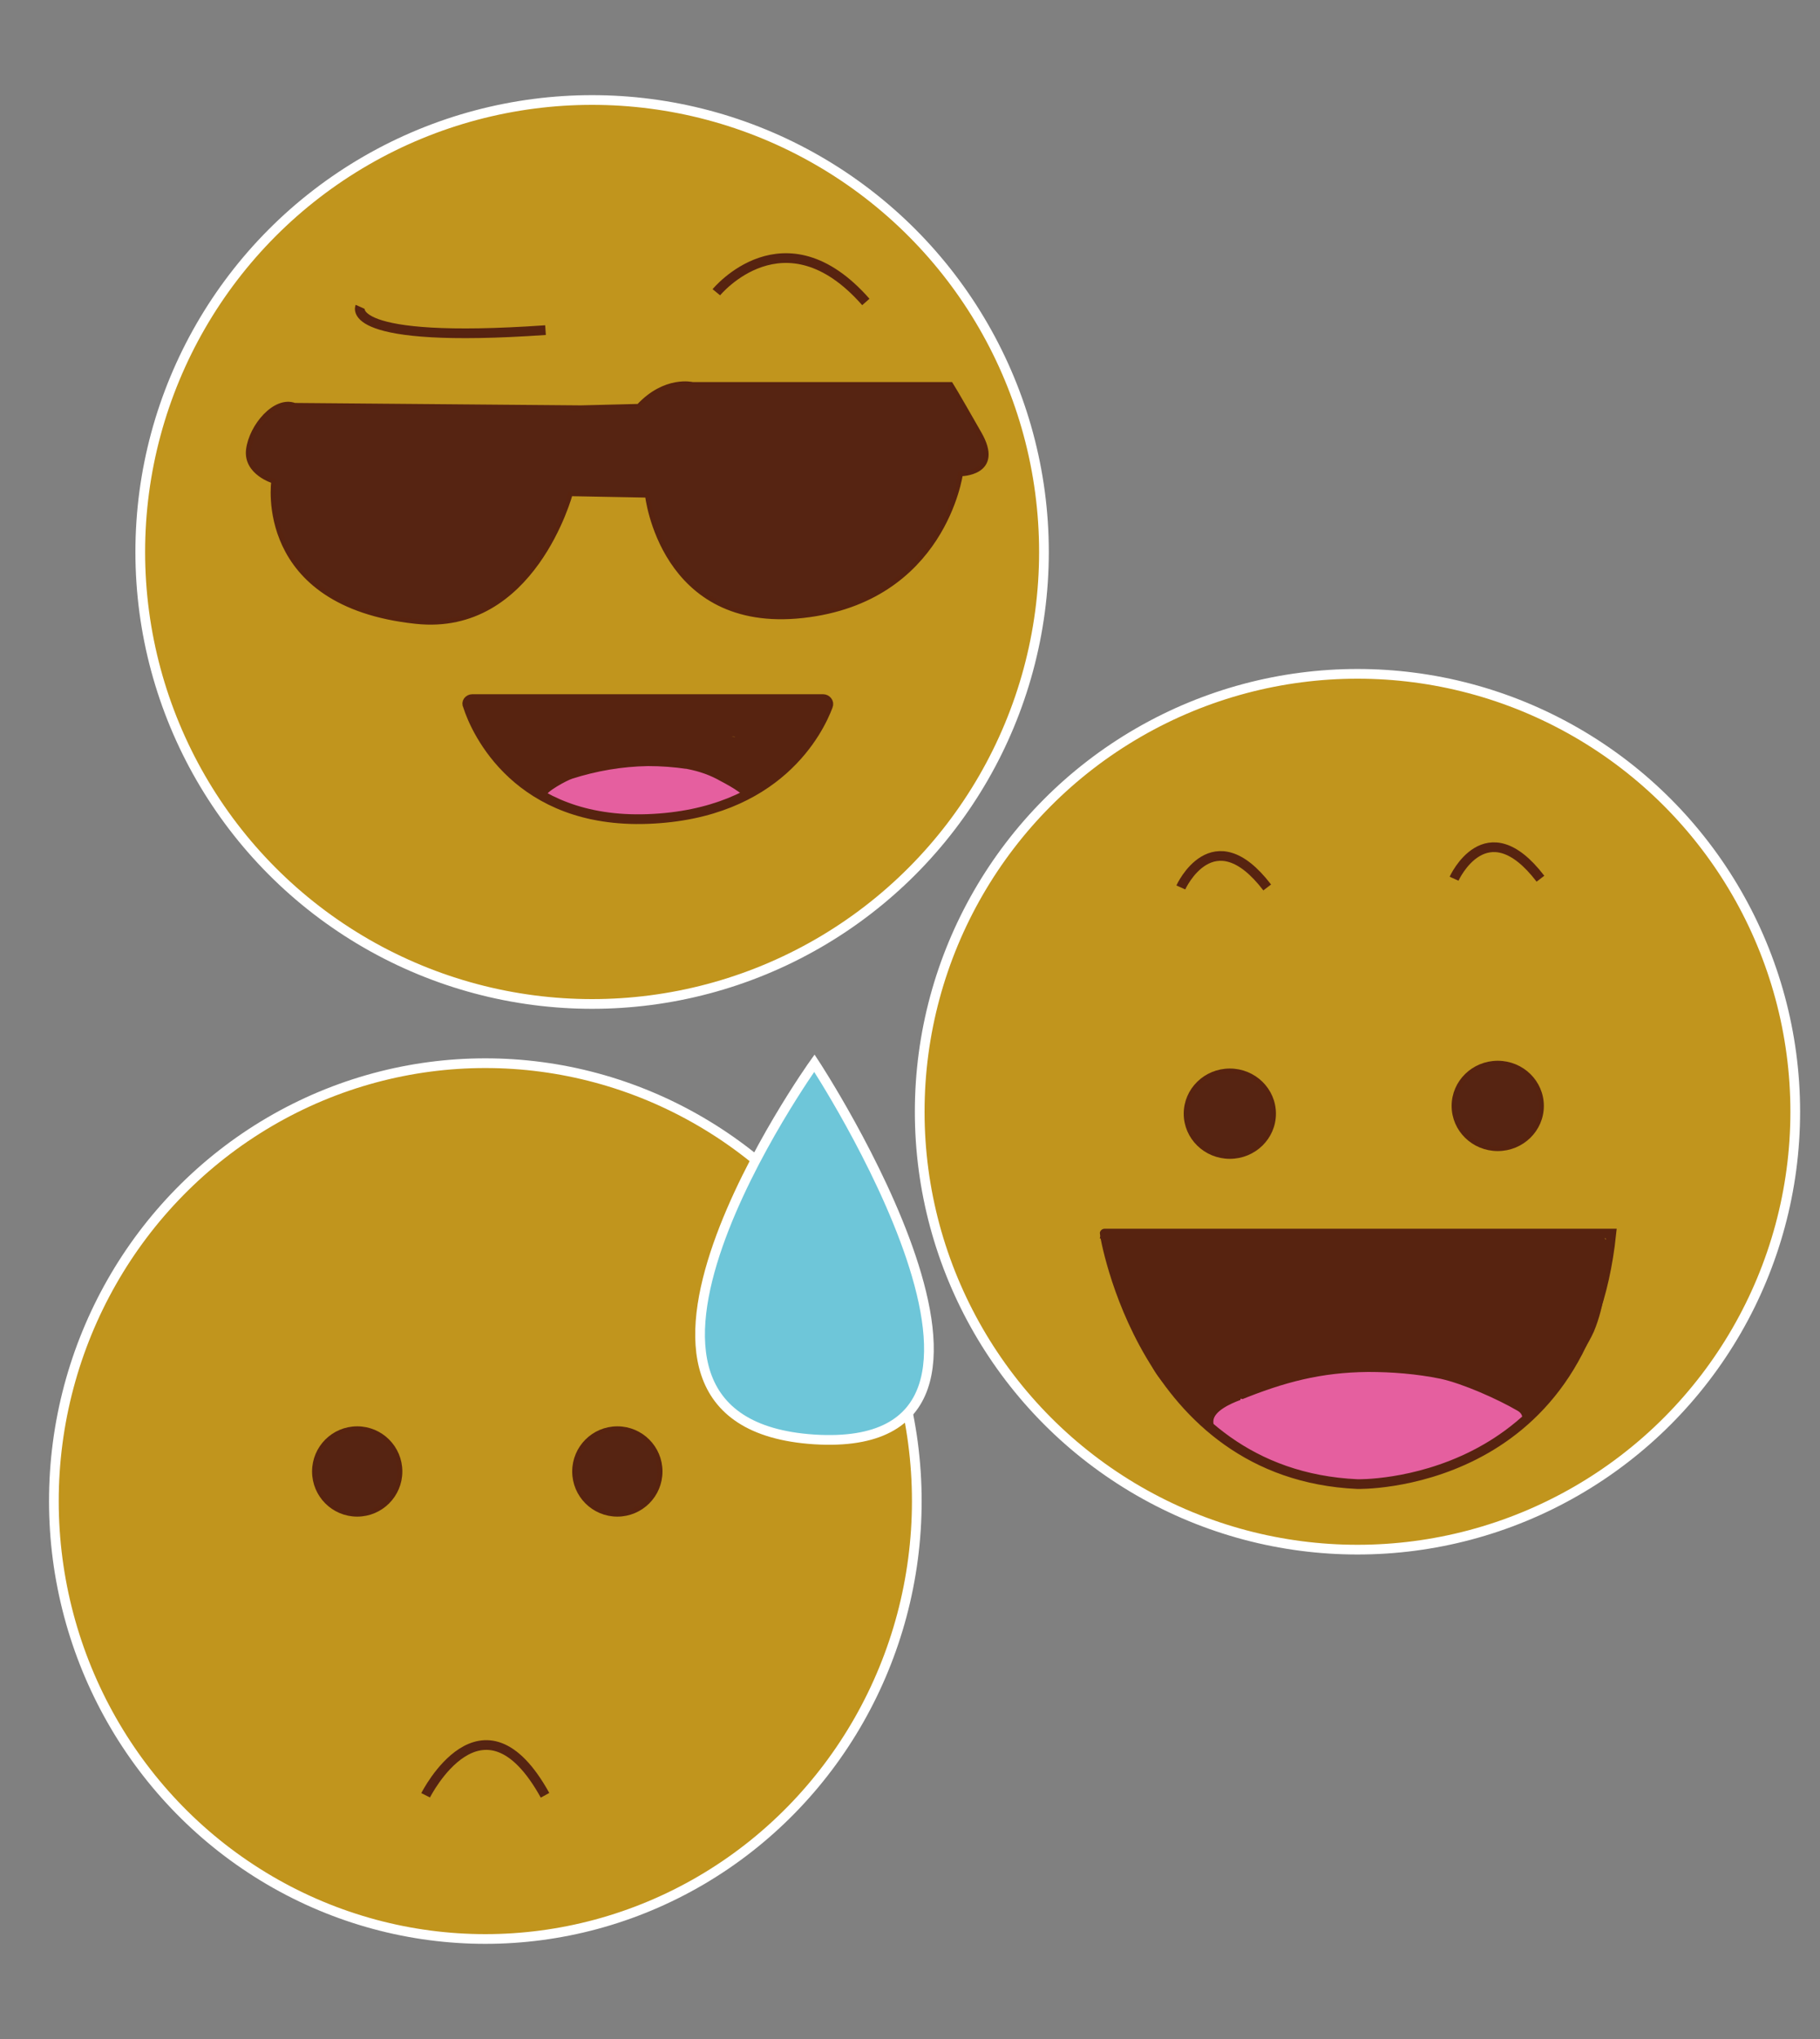 <?xml version="1.0" encoding="utf-8"?>
<!-- Generator: Adobe Illustrator 27.0.1, SVG Export Plug-In . SVG Version: 6.00 Build 0)  -->
<svg version="1.1" id="Calque_2_00000157278241238993906180000009712065179425455785_"
	 xmlns="http://www.w3.org/2000/svg" xmlns:xlink="http://www.w3.org/1999/xlink" x="0px" y="0px" viewBox="0 0 375 420"
	 style="enable-background:new 0 0 375 420;" xml:space="preserve">
<rect x="0" y="0" width="375" height="420" fill="#808080" stroke="none"/>
<style type="text/css">
	.st0{fill:#C1951D;stroke:#FFFFFF;stroke-width:2;stroke-miterlimit:10;}
	.st1{fill:#6EC6D9;stroke:#FFFFFF;stroke-width:2;stroke-miterlimit:10;}
	.st2{fill:none;stroke:#562412;stroke-width:2;stroke-miterlimit:10;}
	.st3{fill:#562412;stroke:#572310;stroke-miterlimit:10;}
	.st4{fill:none;stroke:#572310;stroke-width:2;stroke-miterlimit:10;}
	.st5{fill:#572310;}
	.st6{fill:#E55F9F;}
</style>
<g id="Calque_1-2">
	<g>
		<ellipse class="st0" cx="100" cy="309.2" rx="88.9" ry="90.2"/>
		<path class="st1" d="M167.8,219c0,0-53,74.1,0,77.5C220.9,299.8,167.8,219,167.8,219z"/>
		<path class="st2" d="M87.7,369.8c0,0,11.7-23.3,24.6,0"/>
		<ellipse class="st3" cx="73.6" cy="303.1" rx="8.8" ry="8.8"/>
		<ellipse class="st3" cx="127.2" cy="303.1" rx="8.8" ry="8.8"/>
	</g>
	<g>
		<circle class="st0" cx="279.7" cy="229" r="90.2"/>
		<path class="st4" d="M243.3,182.8c0,0,6.6-14.6,17.8,0"/>
		<path class="st4" d="M247.2,292c0,0,31.1-21.8,67.6,0"/>
		<path class="st4" d="M299.6,181c0,0,6.6-14.6,17.8,0"/>
		<ellipse class="st3" cx="308.6" cy="227.8" rx="9" ry="8.8"/>
		<ellipse class="st3" cx="253.4" cy="229.4" rx="9" ry="8.8"/>
		<path class="st5" d="M233.7,262.4c31.1-0.3,62.1-0.7,93.2-1l-4.5-4.5c-0.1,4.5-0.3,9.1-2,13.3c-1.9,4.5-5.9,8.4-9,12.1l4.3-1.2
			c-15-6.4-31.8-7.9-47.8-5.2c-3.8,0.6-7.5,1.6-11.3,2.7c-1.9,0.6-3.9,1.3-5.8,2.2c-0.6,0.3-1.2,0.4-1.7,0.7
			c-1.3,0.4-0.9,0.6,1.3,0.6c0-0.3-1.9-1.6-2.2-1.9c-2.7-2.6-3.5-5.5-5.3-8.7c-1.6-3-4.2-5.5-4.9-9l-4.3,5.6
			c14.9-1.7,29.9-2.6,44.9-2.6c7.4,0,14.7,0.3,22.1,0.7c7.4,0.4,15,1.6,22.4,0l-5.1-6.6c-1.9,2.7-3,5.8-4.2,9
			c-0.4,1.3-1,2.6-1.7,3.9c-0.1,0.4-0.4,0.7-0.7,1.2c-0.3,0.3-0.6,0.6-0.9,0.9c-0.6,0.6-0.6,0.6,0,0.1c-1.9,0.1-4-0.3-5.9-0.6
			c-2-0.1-4-0.4-6.1-0.6c-4-0.4-8.1-0.7-12.1-1.2c-8.1-0.7-16-0.4-24.1,0.7c-2,0.3-4,0.6-6.1,0.9c-1.9,0.3-4.5,0.1-6.2,0.9
			c-1.4,0-1.2,0.3,0.6,0.9c-0.3-0.4-0.6-0.9-0.9-1.3c-0.4-0.7-0.9-1.3-1.3-2c-1-1.7-1.9-3.5-2.6-5.3l-3.2,5.5
			c5.3-1.7,11.4-1.6,17.1-2c5.8-0.4,11.6-0.9,17.5-1c5.8-0.3,11.7-0.4,17.5-0.4c3,0,5.9,0,9,0c1.3,0,2.6,0,3.9,0.1
			c0.7,0,1.4,0,2.2,0.1c0.4,0,2.5,0.6,1.3,0l-1.6-1.6l0.3,0.6l-0.6-2.3c0-0.9-0.3,0.3-0.4,0.6c-0.3,0.6-0.6,1-0.9,1.6
			c-0.3,0.4-0.6,0.7-0.9,1.2c-0.1,0.1-0.3,0.3-0.4,0.4c-0.6,0.6-0.1,0.4,1.4-0.4c-0.1-0.4-3.5-0.9-3.9-1c-1.4-0.3-3-0.4-4.5-0.6
			c-5.6-0.4-11.4,0-17.1,0.1c-11.7,0.4-23.6,1.3-35.3,1.3c-5.8,0-5.8,9.1,0,9c10.6-0.1,21.1-0.7,31.7-1.2c5.2-0.3,10.3-0.4,15.5-0.4
			c2.3,0,4.5,0,6.8,0.4c2.5,0.4,4.9,1.6,7.4,1.3c4.3-0.4,7.8-5.9,9.1-9.7c0.9-2.7,0.1-5.8-2.5-7.1c-2.3-1.2-5.5-1-7.9-1
			c-10.4-0.3-21-0.1-31.2,0.4c-5.9,0.3-12,0.6-17.9,1.2c-5.9,0.4-12.1,0.4-17.6,2.3c-2.2,0.7-4,3.2-3.2,5.5c1.3,3.3,2.7,6.6,4.8,9.5
			c1,1.4,1.9,3,3.3,4c1.9,1.2,3.6,1,5.8,0.7c7.4-1,14.7-2.5,22.1-2.7s14.6,0.6,21.8,1.2c3.8,0.3,7.5,0.7,11.3,1s7.2,0.7,10.4-2.2
			c4.9-4.5,5.5-11.6,9.1-16.9c2.5-3.5-1.6-7.4-5.1-6.6c-6.8,1.4-14.2,0-21-0.3c-7.4-0.4-14.7-0.6-22.1-0.6
			c-14.7,0-29.5,0.9-44.1,2.6c-3,0.3-4.5-0.1-3.9,2.9c0.6,3.2,1.9,8.3,3.6,10.9c1.7,2.6,2.6,5.1,3.9,7.8c1.4,2.9,3.9,5.2,6.5,7.4
			c1.4,1.2,4.3,4.7,6,4.9c2,0.3,2.1-3.2,3.8-3.9c12-5.1,25.3-6.6,38.2-5.3c7.4,0.7,14.8,4,21.7,6.8c1.3,0.6,3.3-1.1,4.2-2.3
			c3.8-4.6,8.2-9.1,10.7-14.6c2.3-5.5,2.7-11.3,3-17.2c0-2.5-2.1-3-4.4-3c-31.1,0.3-64.8-0.1-95.9,0.2
			C225.2,254,227.8,262.4,233.7,262.4L233.7,262.4L233.7,262.4z"/>
		<path class="st6" d="M262.2,297.8c2.2,0,4.5,0,6.6,0.1c1.9,0.1,4,0,5.8,0.4l-2.7-2l0.1,0.3l-0.4-3.5c-0.1-0.3-0.4-0.1-0.6,0.6
			c-0.9,1.2-0.4,1,1.3-0.6c-0.1-0.1-2.2,0-2.3,0c-1.6-0.1-3.2-0.6-4.6-1.2c-3.3-1.2-6.5-3.2-9.8-3.8v8.7c8.4-3.3,17.2-5.5,26.2-5.5
			c4.3,0,8.7,0.1,12.9,1.2c4.2,1,7.9,3.8,12.3,4.8v-8.7c-5.9,2.2-11.9,4.5-18.1,6.1c-5.3,1.3-11.6,2.5-16.9,0.4l2,1.2l-0.3-0.1
			l1.2,2l-0.1-0.6v2.5l0.3-0.6l-1.2,2c2-2.3,6.1-2.5,8.8-3c4.2-0.9,8.5-1.6,12.9-2.5c2.5-0.4,3.8-3.3,3.2-5.5
			c-0.7-2.5-3.2-3.6-5.5-3.2c-3.5,0.7-7.1,1.3-10.6,2c-2.7,0.6-5.6,0.9-8.4,1.9c-3,1-6.6,2.7-7.8,5.9c-1.3,3.9,1.4,6.4,4.8,7.4
			c12.9,3.3,27.4-2.6,37.8-7.9c3.9-1.4,5.9-4.7,3.6-6c-4.1-2.4-11.3-5.6-15.9-6.6c-4.9-1-10-1.4-14.9-1.4
			c-9.8,0.1-17.3,2.1-26.4,5.8c-1.9,0.7-5.5,2.3-5.5,4.4c0,1.9,1.4,4,3.3,4.3c4,0.7,8.9,4.6,13,5.7c3.6,1,8.4,0.5,11.5-2.4
			c1.2-1.2,2.6-3.2,3-4.8c0.7-2.6-1.2-5.3-3.8-5.9c-4.5-1.2-9.8-0.9-14.5-0.9C256.4,288.8,256.4,297.8,262.2,297.8L262.2,297.8
			L262.2,297.8z"/>
		<path class="st4" d="M279.7,305.7c0,0,46.8,1.2,52.3-51.6H227.6C227.6,254,235.4,303.7,279.7,305.7z"/>
	</g>
	<g>
		<circle class="st0" cx="122" cy="113.7" r="93.1"/>
		<path class="st4" d="M147.6,60.2c0,0,14-17.1,30.8,2"/>
		<path class="st4" d="M74.2,63.2c0,0-3.5,7.7,38.2,4.8"/>
		<path class="st3" d="M119.7,84l11.9-0.3c5.5-5.9,11.1-4.5,11.1-4.5h53.2c0,0,0.9,1.4,5.8,10c4.9,8.4-3.8,8.4-3.8,8.4
			s-3.5,26-32.5,29.2c-29,3.2-32-24.8-32-24.8l-15.9-0.3c0,0-7.7,28.9-31.8,26.3c-33.1-3.5-29.3-28.9-29.3-28.9s-5.8-1.7-5.2-6.5
			s5.5-10.6,9.5-9.1L119.7,84L119.7,84z"/>
		<path class="st5" d="M101.1,148.3c21.3-0.1,42.7-0.4,64-0.5l-3.1-2.2c-0.1,2.2-0.2,4.5-1.4,6.5c-1.3,2.2-4.1,4.1-6.2,5.9l3-0.6
			c-10.3-3.1-21.8-3.9-32.8-2.5c-2.6,0.3-5.2,0.8-7.7,1.3c-1.3,0.3-2.7,0.6-4,1.1c-0.4,0.1-0.8,0.2-1.2,0.4
			c-0.9,0.2-0.6,0.3,0.9,0.3c0-0.1-1.3-0.8-1.5-0.9c-1.9-1.3-2.4-2.7-3.7-4.2c-1.1-1.5-2.9-2.7-3.4-4.4l-3,2.8
			c10.2-0.8,20.5-1.3,30.9-1.3c5.1,0,10.1,0.1,15.2,0.4c5.1,0.2,10.3,0.8,15.4,0l-3.5-3.3c-1.3,1.3-2.1,2.8-2.9,4.4
			c-0.3,0.6-0.7,1.3-1.2,1.9c-0.1,0.2-0.3,0.4-0.5,0.6c-0.2,0.1-0.4,0.3-0.6,0.4c-0.4,0.3-0.4,0.3,0,0.1c-1.3,0.1-2.8-0.1-4.1-0.3
			c-1.4-0.1-2.8-0.2-4.2-0.3c-2.8-0.2-5.6-0.4-8.3-0.6c-5.6-0.4-11-0.2-16.6,0.4c-1.4,0.1-2.8,0.3-4.2,0.4c-1.3,0.1-3.1,0.1-4.3,0.4
			c-1,0-0.8,0.1,0.4,0.4c-0.2-0.2-0.4-0.4-0.6-0.6c-0.3-0.4-0.6-0.6-0.9-1c-0.7-0.8-1.3-1.7-1.8-2.6l-2.2,2.7
			c3.7-0.8,7.8-0.8,11.7-1c4-0.2,7.9-0.4,12-0.5c4-0.1,8-0.2,12-0.2c2.1,0,4.1,0,6.2,0c0.9,0,1.8,0,2.7,0.1c0.5,0,1,0,1.5,0.1
			c0.3,0,1.7,0.3,0.9,0l-1.1-0.8l0.2,0.3l-0.4-1.1c0-0.4-0.2,0.1-0.3,0.3c-0.2,0.3-0.4,0.5-0.6,0.8c-0.2,0.2-0.4,0.4-0.6,0.6
			c-0.1,0.1-0.2,0.1-0.3,0.2c-0.4,0.3-0.1,0.2,1-0.2c-0.1-0.2-2.4-0.4-2.7-0.5c-1-0.1-2.1-0.2-3.1-0.3c-3.9-0.2-7.8,0-11.7,0.1
			c-8,0.2-16.2,0.6-24.2,0.6c-4,0-4,4.5,0,4.4c7.2-0.1,14.5-0.4,21.7-0.6c3.6-0.1,7-0.2,10.6-0.2c1.6,0,3.1,0,4.7,0.2
			c1.7,0.2,3.4,0.8,5.1,0.6c3-0.2,5.4-2.9,6.2-4.7c0.6-1.3,0.1-2.8-1.7-3.5c-1.6-0.6-3.8-0.5-5.5-0.5c-7.1-0.1-14.4-0.1-21.4,0.2
			c-4.1,0.1-8.2,0.3-12.3,0.6c-4.1,0.2-8.3,0.2-12.1,1.1c-1.5,0.4-2.8,1.6-2.2,2.7c0.9,1.6,1.9,3.3,3.3,4.7c0.7,0.7,1.3,1.5,2.3,2
			c1.3,0.6,2.5,0.5,4,0.4c5.1-0.5,10.1-1.2,15.2-1.3s10,0.3,15,0.6c2.6,0.1,5.2,0.4,7.7,0.5c2.6,0.1,5,0.4,7.1-1.1
			c3.4-2.2,3.8-5.7,6.2-8.3c1.7-1.7-1.1-3.6-3.5-3.3c-4.7,0.7-9.7,0-14.4-0.1c-5.1-0.2-10.1-0.3-15.2-0.3c-10.1,0-23.9-0.9-33.9,0
			c-2.1,0.1,0.3,2.6,0.7,4c0.4,1.6,1.6,2.8,2.8,4s1.8,2.5,2.7,3.8c1,1.4,2.7,2.5,4.5,3.6c1,0.6,3.8,3.5,5,3.6
			c1.4,0.1,5.3,2.7,6.5,2.4c2.6,2.3,3.7,0.9,12.6,1.5c5.1,0.4,11.4-0.2,16.3-2.7c0.9,0.3,9.8-4.2,10.4-4.7c2.6-2.3,5.7-4.5,7.3-7.1
			c1.6-2.7,3.9-6.7,4.1-9.6c0-1.2-3.5-1-5.1-1c-21.3,0.1-44.8,0.3-66.2,0.4C94.9,143.9,97.1,148.3,101.1,148.3L101.1,148.3
			L101.1,148.3z"/>
		<path class="st6" d="M123.1,164.4c1.2,0,2.4,0,3.6,0.1c1,0.1,2.2,0,3.2,0.2l-1.5-0.9l0.1,0.1l-0.2-1.5c-0.1-0.1-0.2-0.1-0.3,0.3
			c-0.5,0.5-0.2,0.4,0.7-0.3c-0.1-0.1-1.2,0-1.3,0c-0.9-0.1-1.7-0.3-2.5-0.5c-1.8-0.5-3.5-1.4-5.4-1.6v3.8c4.6-1.5,9.4-2.4,14.3-2.4
			c2.4,0,4.7,0.1,7,0.5s4.3,1.6,6.7,2.1v-3.8c-3.2,1-6.5,2-9.9,2.7c-2.9,0.6-6.3,1.1-9.2,0.2l1.1,0.5l-0.2-0.1l0.6,0.9l-0.1-0.3v1.1
			l0.2-0.3l-0.6,0.9c1.1-1,3.3-1.1,4.8-1.3c2.3-0.4,4.7-0.7,7-1.1c1.3-0.2,2-1.5,1.7-2.4c-0.4-1.1-1.7-1.6-3-1.4
			c-1.9,0.3-3.9,0.6-5.8,0.9c-1.5,0.3-3.1,0.4-4.6,0.8c-1.7,0.4-3.6,1.2-4.3,2.6c-0.7,1.7,0.8,2.8,2.6,3.2c7,1.5,18.6-0.5,25.1-2.4
			c2.1-0.6-2.5-3.1-4.4-4.1c-2.1-1.2-4.3-2-6.9-2.5c-2.7-0.4-5.4-0.6-8.1-0.6c-5.4,0.1-10.6,1-15.6,2.6c-1,0.3-5.5,2.7-5.5,3.7
			c0,0.8,4.6,2.1,5.7,2.3c2.2,0.3,4.7,1,6.9,1.5c2,0.4,12.3,1,13.9-0.3c0.6-0.5-6.2-3.3-6-4c0.4-1.1-0.6-2.3-2.1-2.6
			c-2.4-0.5-5.4-0.4-7.9-0.4C119.9,160.5,119.9,164.4,123.1,164.4L123.1,164.4L123.1,164.4z"/>
		<path class="st4" d="M97.3,144h72.3c0.7,0,1.3,0.7,1,1.4c-1.9,5.1-10.4,22.3-37.1,23.3s-35.4-17.9-37.1-23.3
			C96,144.7,96.6,144,97.3,144z"/>
	</g>
</g>
</svg>
